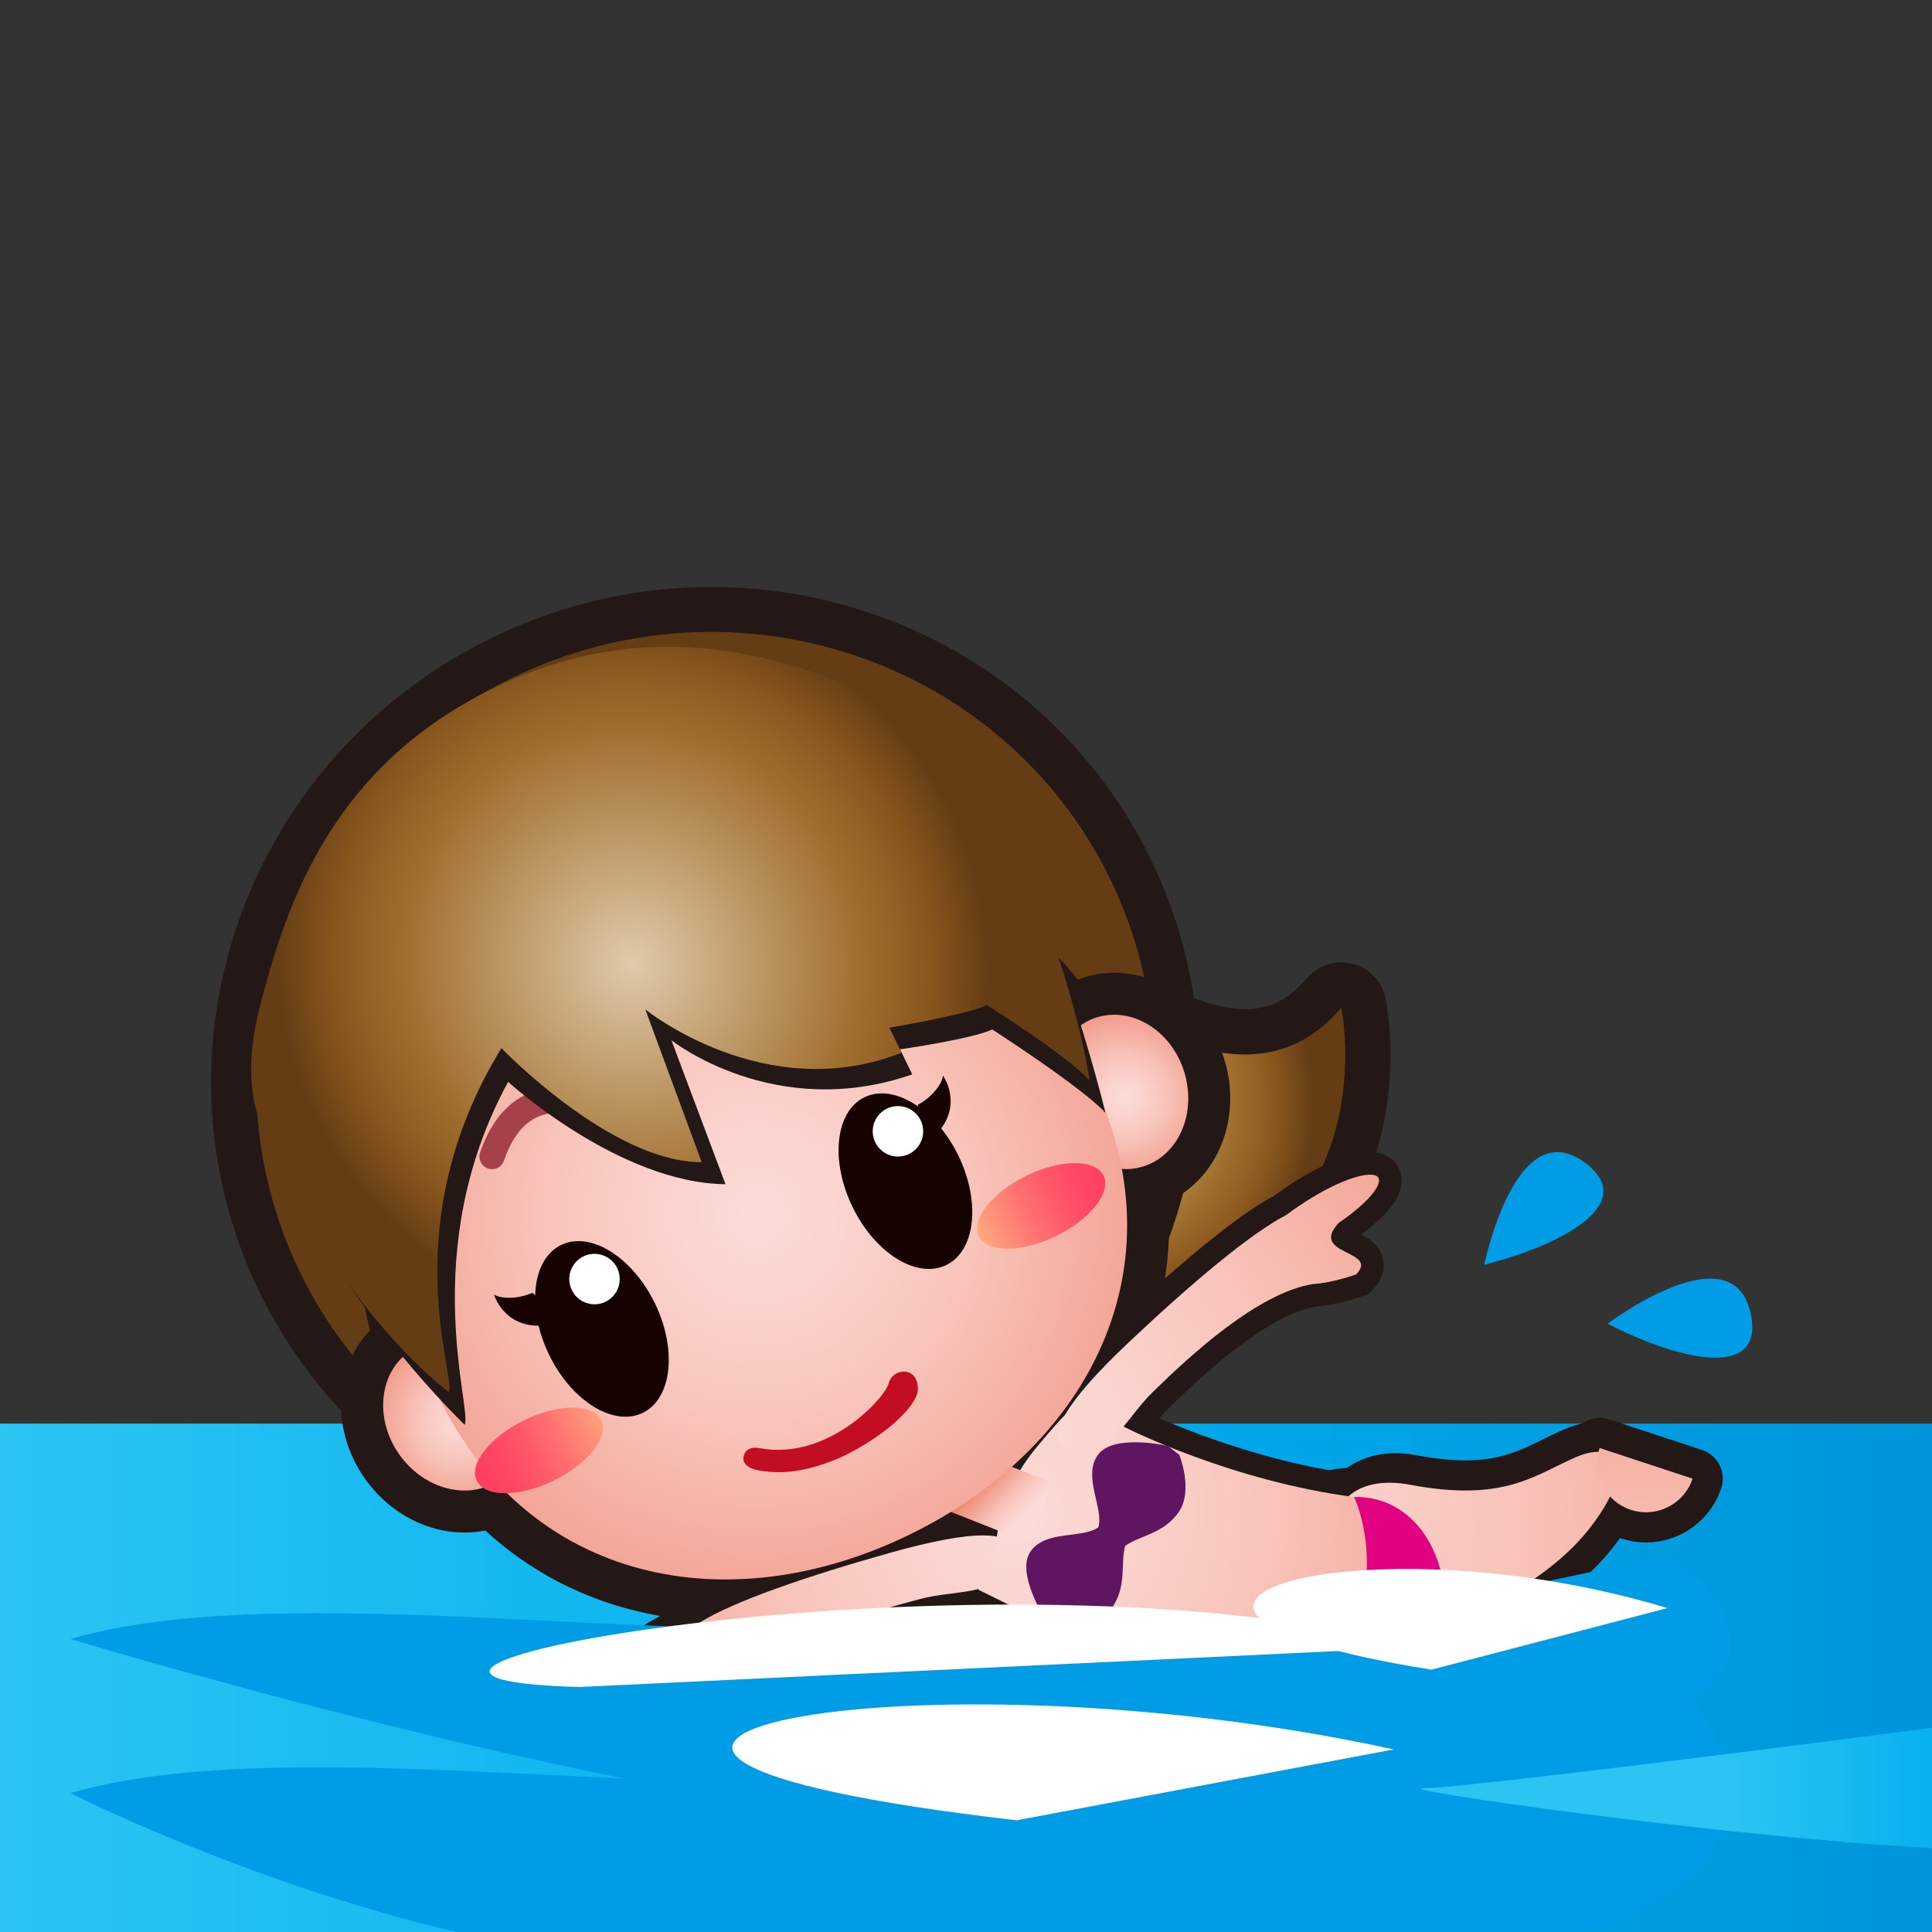 <?xml version="1.0" encoding="iso-8859-1"?>
<!-- Generator: Adobe Illustrator 16.0.0, SVG Export Plug-In . SVG Version: 6.00 Build 0)  -->
<!DOCTYPE svg PUBLIC "-//W3C//DTD SVG 1.1//EN" "http://www.w3.org/Graphics/SVG/1.1/DTD/svg11.dtd">
<svg version="1.1" xmlns="http://www.w3.org/2000/svg" xmlns:xlink="http://www.w3.org/1999/xlink" x="0px" y="0px" width="64px"
	 height="64px" viewBox="0 0 64 64" style="enable-background:new 0 0 64 64;" xml:space="preserve">
<rect x="0" y="0" width="64" height="64" fill="#333333" stroke="none"/>
<g id="woman_x5F_swimming_x28_p_x29_">
	
		<path id="path23_144_" style="fill:#F09400;stroke:#231815;stroke-width:3;stroke-linecap:round;stroke-linejoin:round;stroke-miterlimit:10;" d="
		M34.14,31.028c0,0,6.476,6.902,10.29,2.351c0,0,1.868,8.915-8.433,9.933C25.25,44.374,27.687,29.571,34.14,31.028z"/>
	
		<radialGradient id="path32_1_" cx="306.802" cy="-336.531" r="7.384" gradientTransform="matrix(0.522 -0.853 -0.853 -0.522 -411.062 122.633)" gradientUnits="userSpaceOnUse">
		<stop  offset="0" style="stop-color:#E0CAAB"/>
		<stop  offset="0.663" style="stop-color:#9E6C2A"/>
		<stop  offset="0.827" style="stop-color:#8A581E"/>
		<stop  offset="1" style="stop-color:#653D14"/>
	</radialGradient>
	<path id="path32_90_" style="fill:url(#path32_1_);" d="M34.14,31.028c0,0,6.476,6.902,10.29,2.351c0,0,1.868,8.915-8.433,9.933
		C25.25,44.374,27.687,29.571,34.14,31.028z"/>
	<g id="Layer_1_195_">
	</g>
	<linearGradient id="SVGID_1_" gradientUnits="userSpaceOnUse" x1="0" y1="55.58" x2="64" y2="55.58">
		<stop  offset="0" style="stop-color:#2BC4F3"/>
		<stop  offset="0.5" style="stop-color:#00AEEE"/>
		<stop  offset="1" style="stop-color:#0095DA"/>
	</linearGradient>
	<rect y="47.159" style="fill:url(#SVGID_1_);" width="64" height="16.841"/>
	<g>
		
			<radialGradient id="path34-7-5_1_" cx="15.416" cy="33.001" r="27.134" gradientTransform="matrix(0.299 -0.954 0.954 0.299 -2.668 54.864)" gradientUnits="userSpaceOnUse">
			<stop  offset="0" style="stop-color:#FFF89F"/>
			<stop  offset="1" style="stop-color:#F15F57"/>
		</radialGradient>
		<path id="path34-7-5_907_" style="fill:url(#path34-7-5_1_);stroke:#231815;stroke-width:1.5;stroke-miterlimit:10;" d="
			M32.408,52.66c-0.058-0.579,0.57-1.338,0.57-1.338c0.084-1.24,0.528-2.36,1.313-3.322c0,0,0.811-1,1.25-1.383
			c0.439-0.384,1.088,0.388,1.801,0.701c0,0,3.457,1.744,7.516,2.273c0,0,0.961,1.988-0.016,4.446
			c-0.971,2.458-3.039,3.263-3.039,3.263L32.408,52.66z"/>
		<g>
			
				<radialGradient id="path48_1_" cx="36.069" cy="46.392" r="27.088" gradientTransform="matrix(-0.792 0.61 0.61 0.792 33.981 -11.02)" gradientUnits="userSpaceOnUse">
				<stop  offset="0" style="stop-color:#FFF89F"/>
				<stop  offset="1" style="stop-color:#F15F57"/>
			</radialGradient>
			<path id="path48_200_" style="fill:url(#path48_1_);stroke:#231815;stroke-width:1.5;stroke-miterlimit:10;" d="M45.633,38.979
				c-0.207-0.191-1.119,0.01-2.424,0.851c-0.223,0.144-0.416,0.28-0.59,0.413c-1.197,0.615-3.178,2.288-5.221,4.217
				c-4.458,4.209-1.178,3.5-1.178,3.5c0.742-0.084,1.199-1.092,1.959-1.839c1.256-1.231,3.488-3.288,5.309-3.585
				c0.656-0.035,1.436-0.32,1.436-0.32c0.791-0.818-1.582-0.62-0.578-1.705C45.459,39.746,45.828,39.159,45.633,38.979z"/>
			
				<radialGradient id="path48_2_" cx="19.64" cy="48.178" r="27.058" gradientTransform="matrix(0.931 -0.365 0.365 0.931 -1.689 12.305)" gradientUnits="userSpaceOnUse">
				<stop  offset="0" style="stop-color:#FFF89F"/>
				<stop  offset="1" style="stop-color:#F15F57"/>
			</radialGradient>
			<path id="path48_199_" style="fill:url(#path48_2_);stroke:#231815;stroke-width:1.5;stroke-miterlimit:10;" d="M20.539,55.683
				c-0.056-0.28,0.583-0.954,1.977-1.642c0.243-0.119,0.456-0.211,0.661-0.292c1.143-0.711,3.601-1.55,6.308-2.31
				c5.903-1.66,3.608,0.791,3.608,0.791c-0.455,0.594-1.552,0.467-2.585,0.732c-1.702,0.445-4.613,1.303-5.809,2.709
				c-0.37,0.547-1.015,1.065-1.015,1.065c-1.11,0.259,0.28-1.675-1.165-1.371C21.289,55.932,20.596,55.945,20.539,55.683z"/>
			<g id="man_x5F_dancing_x28_ye_x29__43_">
				<g id="g204_46_">
					<g id="g202_47_">
						<g id="g191_44_">
							<path id="path4_112_" style="fill:#F09400;stroke:#231815;stroke-width:1.542;stroke-miterlimit:10;" d="M37.424,28.794
								c3.717,7.624,0.436,16.875-7.331,20.657c-7.771,3.781-17.084,0.649-20.8-6.979c-3.715-7.63-0.434-16.865,7.337-20.649
								C24.396,18.04,33.705,21.163,37.424,28.794z"/>
							
								<radialGradient id="path19_1_" cx="274.555" cy="-341.024" r="0.504" gradientTransform="matrix(0.899 -0.438 -0.438 -0.899 -366.592 -158.586)" gradientUnits="userSpaceOnUse">
								<stop  offset="0" style="stop-color:#E0CAAB"/>
								<stop  offset="0.663" style="stop-color:#9E6C2A"/>
								<stop  offset="0.827" style="stop-color:#8A581E"/>
								<stop  offset="1" style="stop-color:#653D14"/>
							</radialGradient>
							<path id="path19_54_" style="fill:url(#path19_1_);" d="M36.773,29.113c3.541,7.268,0.414,16.085-6.995,19.695
								c-7.41,3.608-16.29,0.623-19.834-6.651c-3.544-7.278-0.414-16.085,6.996-19.69C24.347,18.858,33.225,21.833,36.773,29.113z"
								/>
							<path id="path21_78_" style="fill:#48140F;stroke:#231815;stroke-width:2.782;stroke-miterlimit:10;" d="M36.166,35.755
								c3.01,6.164-0.059,12.175-6.035,15.081c-5.974,2.91-12.591,1.625-15.602-4.559c-3.007-6.179-0.604-13.544,5.366-16.436
								C25.87,26.934,33.15,29.584,36.166,35.755z"/>
							<path id="path23_140_" style="fill:none;stroke:#231815;stroke-width:2.782;stroke-miterlimit:10;" d="M39.238,35.537
								c0.408,1.372-0.215,2.762-1.393,3.111s-2.463-0.479-2.869-1.85c-0.412-1.367,0.209-2.758,1.385-3.104
								C37.543,33.346,38.832,34.174,39.238,35.537z"/>
							
								<radialGradient id="path30_1_" cx="336.734" cy="-312.977" r="4.367" gradientTransform="matrix(0.959 -0.285 -0.285 -0.959 -374.882 -167.813)" gradientUnits="userSpaceOnUse">
								<stop  offset="0" style="stop-color:#FCDBD7"/>
								<stop  offset="0.128" style="stop-color:#FBD4CF"/>
								<stop  offset="0.327" style="stop-color:#F8C3B9"/>
								<stop  offset="0.571" style="stop-color:#F3A596"/>
								<stop  offset="0.849" style="stop-color:#ED7D65"/>
								<stop  offset="1" style="stop-color:#E96547"/>
							</radialGradient>
							<path id="path30_82_" style="fill:url(#path30_1_);" d="M39.238,35.537c0.408,1.372-0.215,2.762-1.393,3.111
								s-2.463-0.479-2.869-1.85c-0.412-1.367,0.209-2.758,1.385-3.104C37.543,33.346,38.832,34.174,39.238,35.537z"/>
							<path id="ellipse32_42_" style="fill:none;stroke:#231815;stroke-width:2.782;stroke-miterlimit:10;" d="M16.547,49.016
								c-1.002,0.711-2.487,0.339-3.317-0.829c-0.83-1.17-0.688-2.694,0.314-3.404c1.004-0.712,2.487-0.343,3.316,0.829
								C17.693,46.781,17.551,48.305,16.547,49.016z"/>
							
								<radialGradient id="path39_1_" cx="-120.682" cy="-387.811" r="4.377" gradientTransform="matrix(-0.816 0.579 -0.579 -0.816 -307.795 -199.524)" gradientUnits="userSpaceOnUse">
								<stop  offset="0" style="stop-color:#FCDBD7"/>
								<stop  offset="0.128" style="stop-color:#FBD4CF"/>
								<stop  offset="0.327" style="stop-color:#F8C3B9"/>
								<stop  offset="0.571" style="stop-color:#F3A596"/>
								<stop  offset="0.849" style="stop-color:#ED7D65"/>
								<stop  offset="1" style="stop-color:#E96547"/>
							</radialGradient>
							<path id="path39_70_" style="fill:url(#path39_1_);" d="M13.23,48.187c0.832,1.169,2.317,1.54,3.32,0.827
								c1.001-0.711,1.143-2.231,0.313-3.403c-0.83-1.168-2.312-1.536-3.318-0.825C12.545,45.494,12.404,47.019,13.23,48.187z"/>
							
								<radialGradient id="path48_3_" cx="19.64" cy="48.178" r="27.058" gradientTransform="matrix(0.931 -0.365 0.365 0.931 -1.689 12.305)" gradientUnits="userSpaceOnUse">
								<stop  offset="0" style="stop-color:#FCDBD7"/>
								<stop  offset="0.128" style="stop-color:#FBD4CF"/>
								<stop  offset="0.327" style="stop-color:#F8C3B9"/>
								<stop  offset="0.571" style="stop-color:#F3A596"/>
								<stop  offset="0.849" style="stop-color:#ED7D65"/>
								<stop  offset="1" style="stop-color:#E96547"/>
							</radialGradient>
							<path id="path48_198_" style="fill:url(#path48_3_);" d="M20.539,55.683c-0.056-0.28,0.583-0.954,1.977-1.642
								c0.243-0.119,0.456-0.211,0.661-0.292c1.143-0.711,3.601-1.55,6.308-2.31c5.903-1.66,3.608,0.791,3.608,0.791
								c-0.455,0.594-1.552,0.467-2.585,0.732c-1.702,0.445-4.613,1.303-5.809,2.709c-0.37,0.547-1.015,1.065-1.015,1.065
								c-1.11,0.259,0.28-1.675-1.165-1.371C21.289,55.932,20.596,55.945,20.539,55.683z"/>
							<g id="g52_42_">
								
									<path id="ellipse50_42_" style="fill:#48140F;stroke:#231815;stroke-width:1.85;stroke-linecap:round;stroke-linejoin:round;stroke-miterlimit:10;" d="
									M41.051,52.917c-0.738,2.356,0.105,4.717,1.889,5.272c1.775,0.56,3.816-0.9,4.553-3.255
									c0.736-2.354-0.107-4.716-1.887-5.272C43.828,49.106,41.789,50.563,41.051,52.917z"/>
							</g>
							<path id="ellipse54_160_" style="fill:#0083C5;" d="M40.953,52.891c-0.736,2.352,0.107,4.713,1.889,5.27
								c1.777,0.557,3.82-0.901,4.557-3.256c0.734-2.355-0.107-4.717-1.885-5.273C43.73,49.076,41.691,50.532,40.953,52.891z"/>
							<path id="path56_78_" style="fill:#48140F;stroke:#231815;stroke-width:2;stroke-miterlimit:10;" d="M43.158,57.016
								c0.58,1.986,3.68,4.021,6.256,4.33c2.578,0.309,3.088-0.695,1.926-1.51c-1.162-0.817-2.475-1.17-3.488-4.006
								C46.836,52.998,42.746,55.609,43.158,57.016z"/>
							<path id="path58_77_" style="fill:#48140F;stroke:#231815;stroke-width:2;stroke-miterlimit:10;" d="M51.035,63.277
								c-0.842-0.301-1.283-1.227-0.984-2.07c0.297-0.842,1.227-1.286,2.07-0.984L51.035,63.277z"/>
							<path id="path60_42_" style="fill:#48140F;stroke:#231815;stroke-width:2;stroke-miterlimit:10;" d="M45.354,53.824
								c2.123,0.529,5.611-1.08,7.25-3.129c1.635-2.051,0.988-3.01-0.373-2.436c-1.355,0.575-2.365,1.521-5.494,0.93
								C43.611,48.594,43.854,53.454,45.354,53.824z"/>
							
								<path id="path62_50_" style="fill:#48140F;stroke:#231815;stroke-width:2;stroke-linecap:round;stroke-linejoin:round;stroke-miterlimit:10;" d="
								M52.99,47.967c-0.279,0.852,0.184,1.769,1.033,2.047c0.848,0.281,1.766-0.184,2.045-1.032L52.99,47.967z"/>
							<path id="ellipse64_44_" style="fill:#48140F;stroke:#231815;stroke-width:2;stroke-miterlimit:10;" d="M41.012,52.793
								c-0.631,2.006,0.303,4.08,2.082,4.639c1.779,0.555,3.727-0.617,4.355-2.621c0.629-2.006-0.303-4.082-2.082-4.641
								C43.588,49.614,41.637,50.789,41.012,52.793z"/>
							
								<radialGradient id="path66_1_" cx="13.226" cy="36.319" r="34.376" gradientTransform="matrix(0.184 -0.983 0.983 0.184 0.92 56.963)" gradientUnits="userSpaceOnUse">
								<stop  offset="0" style="stop-color:#FFF89F"/>
								<stop  offset="1" style="stop-color:#F15F57"/>
							</radialGradient>
							<path id="path66_72_" style="fill:url(#path66_1_);" d="M43.158,57.016c0.58,1.986,3.68,4.021,6.256,4.33
								c2.578,0.309,3.088-0.695,1.926-1.51c-1.162-0.817-2.475-1.17-3.488-4.006C46.836,52.998,42.746,55.609,43.158,57.016z"/>
							
								<radialGradient id="path68_1_" cx="13.224" cy="36.319" r="34.376" gradientTransform="matrix(0.184 -0.983 0.983 0.184 0.92 56.963)" gradientUnits="userSpaceOnUse">
								<stop  offset="0" style="stop-color:#FFF89F"/>
								<stop  offset="1" style="stop-color:#F15F57"/>
							</radialGradient>
							<path id="path68_66_" style="fill:url(#path68_1_);" d="M51.035,63.277c-0.842-0.301-1.283-1.227-0.984-2.07
								c0.297-0.842,1.227-1.286,2.07-0.984L51.035,63.277z"/>
							
								<radialGradient id="path70_1_" cx="13.223" cy="36.32" r="34.37" gradientTransform="matrix(0.184 -0.983 0.983 0.184 0.92 56.963)" gradientUnits="userSpaceOnUse">
								<stop  offset="0" style="stop-color:#FCDBD7"/>
								<stop  offset="0.128" style="stop-color:#FBD4CF"/>
								<stop  offset="0.327" style="stop-color:#F8C3B9"/>
								<stop  offset="0.571" style="stop-color:#F3A596"/>
								<stop  offset="0.849" style="stop-color:#ED7D65"/>
								<stop  offset="1" style="stop-color:#E96547"/>
							</radialGradient>
							<path id="path70_43_" style="fill:url(#path70_1_);" d="M45.354,53.824c2.123,0.529,5.611-1.08,7.25-3.129
								c1.635-2.051,0.988-3.01-0.373-2.436c-1.355,0.575-2.363,1.518-5.494,0.93C42.883,48.466,43.854,53.454,45.354,53.824z"/>
							
								<radialGradient id="path72_1_" cx="35.415" cy="21.152" r="34.443" gradientTransform="matrix(-0.953 -0.303 0.303 -0.953 81.487 94.73)" gradientUnits="userSpaceOnUse">
								<stop  offset="0" style="stop-color:#FCDBD7"/>
								<stop  offset="0.128" style="stop-color:#FBD4CF"/>
								<stop  offset="0.327" style="stop-color:#F8C3B9"/>
								<stop  offset="0.571" style="stop-color:#F3A596"/>
								<stop  offset="0.849" style="stop-color:#ED7D65"/>
								<stop  offset="1" style="stop-color:#E96547"/>
							</radialGradient>
							<path id="path72_46_" style="fill:url(#path72_1_);" d="M52.99,47.967c-0.279,0.852,0.184,1.769,1.033,2.047
								c0.848,0.281,1.766-0.184,2.045-1.032L52.99,47.967z"/>
							<path id="ellipse74_45_" style="fill:#E1007F;" d="M41.17,52.943c-0.736,2.349,0.115,4.7,1.893,5.257
								c1.777,0.56,3.814-0.891,4.551-3.239c0.734-2.344-0.115-4.698-1.891-5.253C43.941,49.152,41.904,50.602,41.17,52.943z"/>
							
								<radialGradient id="path34-7-5_2_" cx="15.416" cy="33.001" r="27.134" gradientTransform="matrix(0.299 -0.954 0.954 0.299 -2.668 54.864)" gradientUnits="userSpaceOnUse">
								<stop  offset="0" style="stop-color:#FCDBD7"/>
								<stop  offset="0.128" style="stop-color:#FBD4CF"/>
								<stop  offset="0.327" style="stop-color:#F8C3B9"/>
								<stop  offset="0.571" style="stop-color:#F3A596"/>
								<stop  offset="0.849" style="stop-color:#ED7D65"/>
								<stop  offset="1" style="stop-color:#E96547"/>
							</radialGradient>
							<path id="path34-7-5_906_" style="fill:url(#path34-7-5_2_);" d="M32.408,52.66c-0.058-0.579,0.57-1.338,0.57-1.338
								c0.084-1.24,0.528-2.36,1.313-3.322c0,0,0.811-1,1.25-1.383c0.439-0.384,1.088,0.388,1.801,0.701
								c0,0,3.457,1.744,7.516,2.273c0,0,0.961,1.988-0.016,4.446c-0.971,2.458-3.039,3.263-3.039,3.263L32.408,52.66z"/>
							<path id="path36-5-6_12_" style="fill:#601561;" d="M36.363,48.203c-0.502,0.721,0.203,1.748,0.023,2.389
								c-0.539,0.39-1.745,0.081-2.248,0.803c-0.504,0.721,0.513,2.285,0.513,2.285l0.41,0.256c0,0,1.272,0.042,1.776-0.68
								c0.502-0.721,0.274-1.455,0.435-2.045c0.497-0.356,1.267-0.395,1.771-1.117c0.502-0.719,0.023-1.9,0.023-1.9l-0.381-0.297
								C38.686,47.895,36.866,47.482,36.363,48.203L36.363,48.203z"/>
							
								<linearGradient id="polygon82_1_" gradientUnits="userSpaceOnUse" x1="51.361" y1="34.071" x2="50.315" y2="31.981" gradientTransform="matrix(-0.299 0.954 0.954 0.299 16.702 -8.837)">
								<stop  offset="0" style="stop-color:#FCDBD7"/>
								<stop  offset="0.128" style="stop-color:#FBD4CF"/>
								<stop  offset="0.327" style="stop-color:#F8C3B9"/>
								<stop  offset="0.571" style="stop-color:#F3A596"/>
								<stop  offset="0.849" style="stop-color:#ED7D65"/>
								<stop  offset="1" style="stop-color:#E96547"/>
							</linearGradient>
							<polygon id="polygon82_43_" style="fill:url(#polygon82_1_);" points="34.078,51.1 34.855,49.117 31.968,47.982 
								31.189,49.961 							"/>
							
								<radialGradient id="path168_1_" cx="265.037" cy="-350.272" r="22.041" gradientTransform="matrix(0.899 -0.438 -0.438 -0.899 -366.592 -158.586)" gradientUnits="userSpaceOnUse">
								<stop  offset="0" style="stop-color:#FCDBD7"/>
								<stop  offset="0.128" style="stop-color:#FBD4CF"/>
								<stop  offset="0.327" style="stop-color:#F8C3B9"/>
								<stop  offset="0.571" style="stop-color:#F3A596"/>
								<stop  offset="0.849" style="stop-color:#ED7D65"/>
								<stop  offset="1" style="stop-color:#E96547"/>
							</radialGradient>
							<path id="path168_49_" style="fill:url(#path168_1_);" d="M36.166,35.755c3.01,6.164-0.059,12.175-6.035,15.081
								c-5.974,2.91-12.591,1.625-15.602-4.559c-3.007-6.179-0.604-13.544,5.366-16.436C25.87,26.934,33.15,29.584,36.166,35.755z"
								/>
							
								<path id="path170_48_" style="fill:none;stroke:#A4414A;stroke-width:0.835;stroke-linecap:round;stroke-linejoin:round;stroke-miterlimit:10;" d="
								M29.216,32.038c0,0-2.32-1.215-3.285,1.592"/>
							
								<path id="path172_46_" style="fill:none;stroke:#A4414A;stroke-width:0.835;stroke-linecap:round;stroke-linejoin:round;stroke-miterlimit:10;" d="
								M19.585,36.711c0,0-2.322-1.215-3.285,1.602"/>
							<path id="path174_41_" style="fill:#231815;" d="M15.39,47.195c0,0-2.829-2.7-4.776-6.186
								c-1.367-2.453-2.454-3.928-1.611-7.121c0.86-3.263,2.347-7.767,7.682-10.363c5.327-2.596,9.802-0.986,12.905,0.354
								c3.036,1.307,3.524,3.076,4.614,5.663c1.551,3.683,2.416,7.323,2.416,7.323c-0.764-0.838-3.75-2.763-3.75-2.763
								c-0.646,0.312-3.055,0.659-3.055,0.659l0.405,0.829c-4.566,1.587-7.979-1.132-7.979-1.132l1.792,4.771
								c-3.527-0.037-7.2-3.391-7.2-3.391C13.786,41.424,15.669,46.754,15.39,47.195z"/>
							
								<radialGradient id="path189_1_" cx="272.473" cy="-341.464" r="12.091" gradientTransform="matrix(0.871 -0.424 -0.438 -0.899 -365.944 -159.543)" gradientUnits="userSpaceOnUse">
								<stop  offset="0" style="stop-color:#E0CAAB"/>
								<stop  offset="0.663" style="stop-color:#9E6C2A"/>
								<stop  offset="0.827" style="stop-color:#8A581E"/>
								<stop  offset="1" style="stop-color:#653D14"/>
							</radialGradient>
							<path id="path189_42_" style="fill:url(#path189_1_);" d="M14.865,46.113c0,0-2.555-1.878-4.701-5.773
								c-1.511-2.74-2.354-3.977-1.51-7.172c0.857-3.258,2.348-7.768,7.68-10.363c5.328-2.594,9.802-0.984,12.908,0.354
								c3.033,1.308,3.485,2.733,4.711,5.613c1.748,4.094,2.141,7.016,2.141,7.016c-0.764-0.838-3.403-2.49-3.403-2.49
								c-0.646,0.314-3.228,0.745-3.228,0.745l0.405,0.829c-4.522,1.785-8.491-1.434-8.491-1.434l1.867,5.059
								c-2.989,0.018-6.634-3.775-6.634-3.775C13.011,40.58,15.14,45.676,14.865,46.113z"/>
						</g>
						<path id="path138_19_" style="fill:#160201;" d="M30.41,36.592c0.393-0.197,0.786-0.633,0.829-0.96
							c0,0,0.662,0.917-0.158,1.872C30.425,38.268,30.41,36.592,30.41,36.592z"/>
						<g id="g153_149_">
							<g id="g151_56_">
								<path id="path149_69_" style="fill:#160201;" d="M17.634,42.824c-0.396,0.188-0.982,0.229-1.269,0.062
									c0,0,0.315,1.086,1.573,1.028C18.945,43.867,17.634,42.824,17.634,42.824z"/>
							</g>
						</g>
						<path id="path209_349_" style="fill:#160201;" d="M31.746,38.278c0.746,1.532,0.569,3.159-0.4,3.628
							c-0.971,0.473-2.358-0.389-3.103-1.921c-0.749-1.54-0.574-3.169,0.396-3.638C29.604,35.879,30.996,36.74,31.746,38.278z"/>
						<g id="g200_47_">
							<g id="g198_46_">
								<g id="g196_44_">
									<circle id="circle194_42_" style="fill:#FFFFFF;" cx="29.746" cy="37.476" r="0.836"/>
								</g>
							</g>
						</g>
					</g>
				</g>
				<g id="g213_565_">
					
						<linearGradient id="path219_1_" gradientUnits="userSpaceOnUse" x1="271.43" y1="-354.069" x2="276.022" y2="-354.069" gradientTransform="matrix(0.899 -0.438 -0.438 -0.899 -366.592 -158.586)">
						<stop  offset="0" style="stop-color:#FFA67F"/>
						<stop  offset="0.097" style="stop-color:#FF967B"/>
						<stop  offset="0.365" style="stop-color:#FF7170"/>
						<stop  offset="0.614" style="stop-color:#FF5568"/>
						<stop  offset="0.834" style="stop-color:#FF4564"/>
						<stop  offset="1" style="stop-color:#FF3F62"/>
					</linearGradient>
					<path id="path219_44_" style="fill:url(#path219_1_);" d="M36.555,38.943c0.271,0.551-0.434,1.449-1.576,2.006
						c-1.139,0.554-2.284,0.555-2.553,0.001c-0.268-0.55,0.438-1.448,1.581-2.005C35.145,38.392,36.283,38.393,36.555,38.943z"/>
					
						<linearGradient id="path234_1_" gradientUnits="userSpaceOnUse" x1="-191.204" y1="-354.875" x2="-186.615" y2="-354.875" gradientTransform="matrix(-0.899 0.438 -0.438 -0.899 -307.323 -188.338)">
						<stop  offset="0" style="stop-color:#FFA67F"/>
						<stop  offset="0.097" style="stop-color:#FF967B"/>
						<stop  offset="0.365" style="stop-color:#FF7170"/>
						<stop  offset="0.614" style="stop-color:#FF5568"/>
						<stop  offset="0.834" style="stop-color:#FF4564"/>
						<stop  offset="1" style="stop-color:#FF3F62"/>
					</linearGradient>
					<path id="path234_45_" style="fill:url(#path234_1_);" d="M15.792,49.05c0.269,0.552,1.41,0.553,2.553-0.005
						c1.137-0.553,1.843-1.455,1.573-2.004c-0.268-0.553-1.41-0.55-2.551,0.004C16.229,47.602,15.523,48.498,15.792,49.05z"/>
				</g>
				<g id="g213_564_">
					<path id="path209_348_" style="fill:#160201;" d="M21.694,43.172c0.745,1.535,0.566,3.16-0.399,3.629
						c-0.97,0.473-2.358-0.389-3.103-1.918c-0.751-1.539-0.574-3.17,0.396-3.641C19.554,40.77,20.944,41.634,21.694,43.172z"/>
					<path id="path211_286_" style="fill:#FFFFFF;" d="M20.445,42.006c0.201,0.414,0.03,0.912-0.388,1.118
						c-0.415,0.198-0.913,0.028-1.114-0.388c-0.204-0.413-0.03-0.914,0.382-1.117C19.742,41.418,20.244,41.59,20.445,42.006z"/>
				</g>
				<path id="path58-3-7_75_" style="fill:#C30D23;" d="M27.792,48.306c1.533-0.711,2.607-1.751,2.615-2.284
					c0.004-0.264-0.099-0.517-0.364-0.575c-0.266-0.054-0.534,0.11-0.6,0.369c-0.133,0.513-2.034,2.571-4.261,2.159
					c-0.27-0.051-0.489,0.01-0.547,0.27c-0.061,0.262,0.201,0.408,0.472,0.459C26.101,48.887,26.935,48.654,27.792,48.306z"/>
			</g>
			
				<radialGradient id="path48_4_" cx="36.069" cy="46.392" r="27.088" gradientTransform="matrix(-0.792 0.61 0.61 0.792 33.981 -11.02)" gradientUnits="userSpaceOnUse">
				<stop  offset="0" style="stop-color:#FCDBD7"/>
				<stop  offset="0.128" style="stop-color:#FBD4CF"/>
				<stop  offset="0.327" style="stop-color:#F8C3B9"/>
				<stop  offset="0.571" style="stop-color:#F3A596"/>
				<stop  offset="0.849" style="stop-color:#ED7D65"/>
				<stop  offset="1" style="stop-color:#E96547"/>
			</radialGradient>
			<path id="path48_197_" style="fill:url(#path48_4_);" d="M45.633,38.979c-0.207-0.191-1.119,0.01-2.424,0.851
				c-0.223,0.144-0.416,0.28-0.59,0.413c-1.197,0.615-3.178,2.288-5.221,4.217c-4.458,4.209-1.178,3.5-1.178,3.5
				c0.742-0.084,1.199-1.092,1.959-1.839c1.256-1.231,3.488-3.288,5.309-3.585c0.656-0.035,1.436-0.32,1.436-0.32
				c0.791-0.818-1.582-0.62-0.578-1.705C45.459,39.746,45.828,39.159,45.633,38.979z"/>
			<path id="path101_63_" style="fill:#009DE6;" d="M49.168,41.895c0,0,1.062-5.195,3.409-3.323
				C54.278,39.926,51.611,41.283,49.168,41.895z"/>
			<path id="path103_62_" style="fill:#009DE6;" d="M53.256,43.849c0,0,4.232-3.193,4.757-0.236
				C58.391,45.753,55.496,45.007,53.256,43.849z"/>
		</g>
	</g>
	<path style="fill:#009DE6;" d="M2.333,54.294c5.833-1.7,15.817-0.339,23.5-0.339c8.667,0,14,1.212,29.333-2.449
		c0,0,12.167,7.212-21.333,8.917C24.157,60.912,2.333,54.294,2.333,54.294z"/>
	<path style="fill:#FFFFFF;" d="M55.237,53.271c-10.105-3.066-20.594,0-7.817,2.039L55.237,53.271z"/>
	<path style="fill:#FFFFFF;" d="M47,54.566c-14.112-3.699-39.454,1.003-27.802,1.318L47,54.566z"/>
	<path style="fill:#009DE6;" d="M55.167,55.315C40.333,60.08,34.5,59.06,25.833,59.06c-7.683,0-17.667-1.361-23.5,0.34
		c0,0,5.825,2.962,12.788,4.601h37.46C61.436,60.896,55.167,55.315,55.167,55.315z"/>
	<path style="fill:#FFFFFF;" d="M46.173,57.952c-16.155-3.525-32.897,0-12.495,2.348L46.173,57.952z"/>
	<linearGradient id="SVGID_2_" gradientUnits="userSpaceOnUse" x1="57.351" y1="59.231" x2="73.003" y2="59.231">
		<stop  offset="0" style="stop-color:#2BC4F3"/>
		<stop  offset="0.5" style="stop-color:#00AEEE"/>
		<stop  offset="1" style="stop-color:#0095DA"/>
	</linearGradient>
	<path style="fill:url(#SVGID_2_);" d="M64,57.238c-5.231,0.678-15.593,1.996-16.833,1.996c-1.367,0,9.822,1.602,16.833,1.99V57.238
		z"/>
</g>
<g id="Layer_1">
</g>
</svg>
